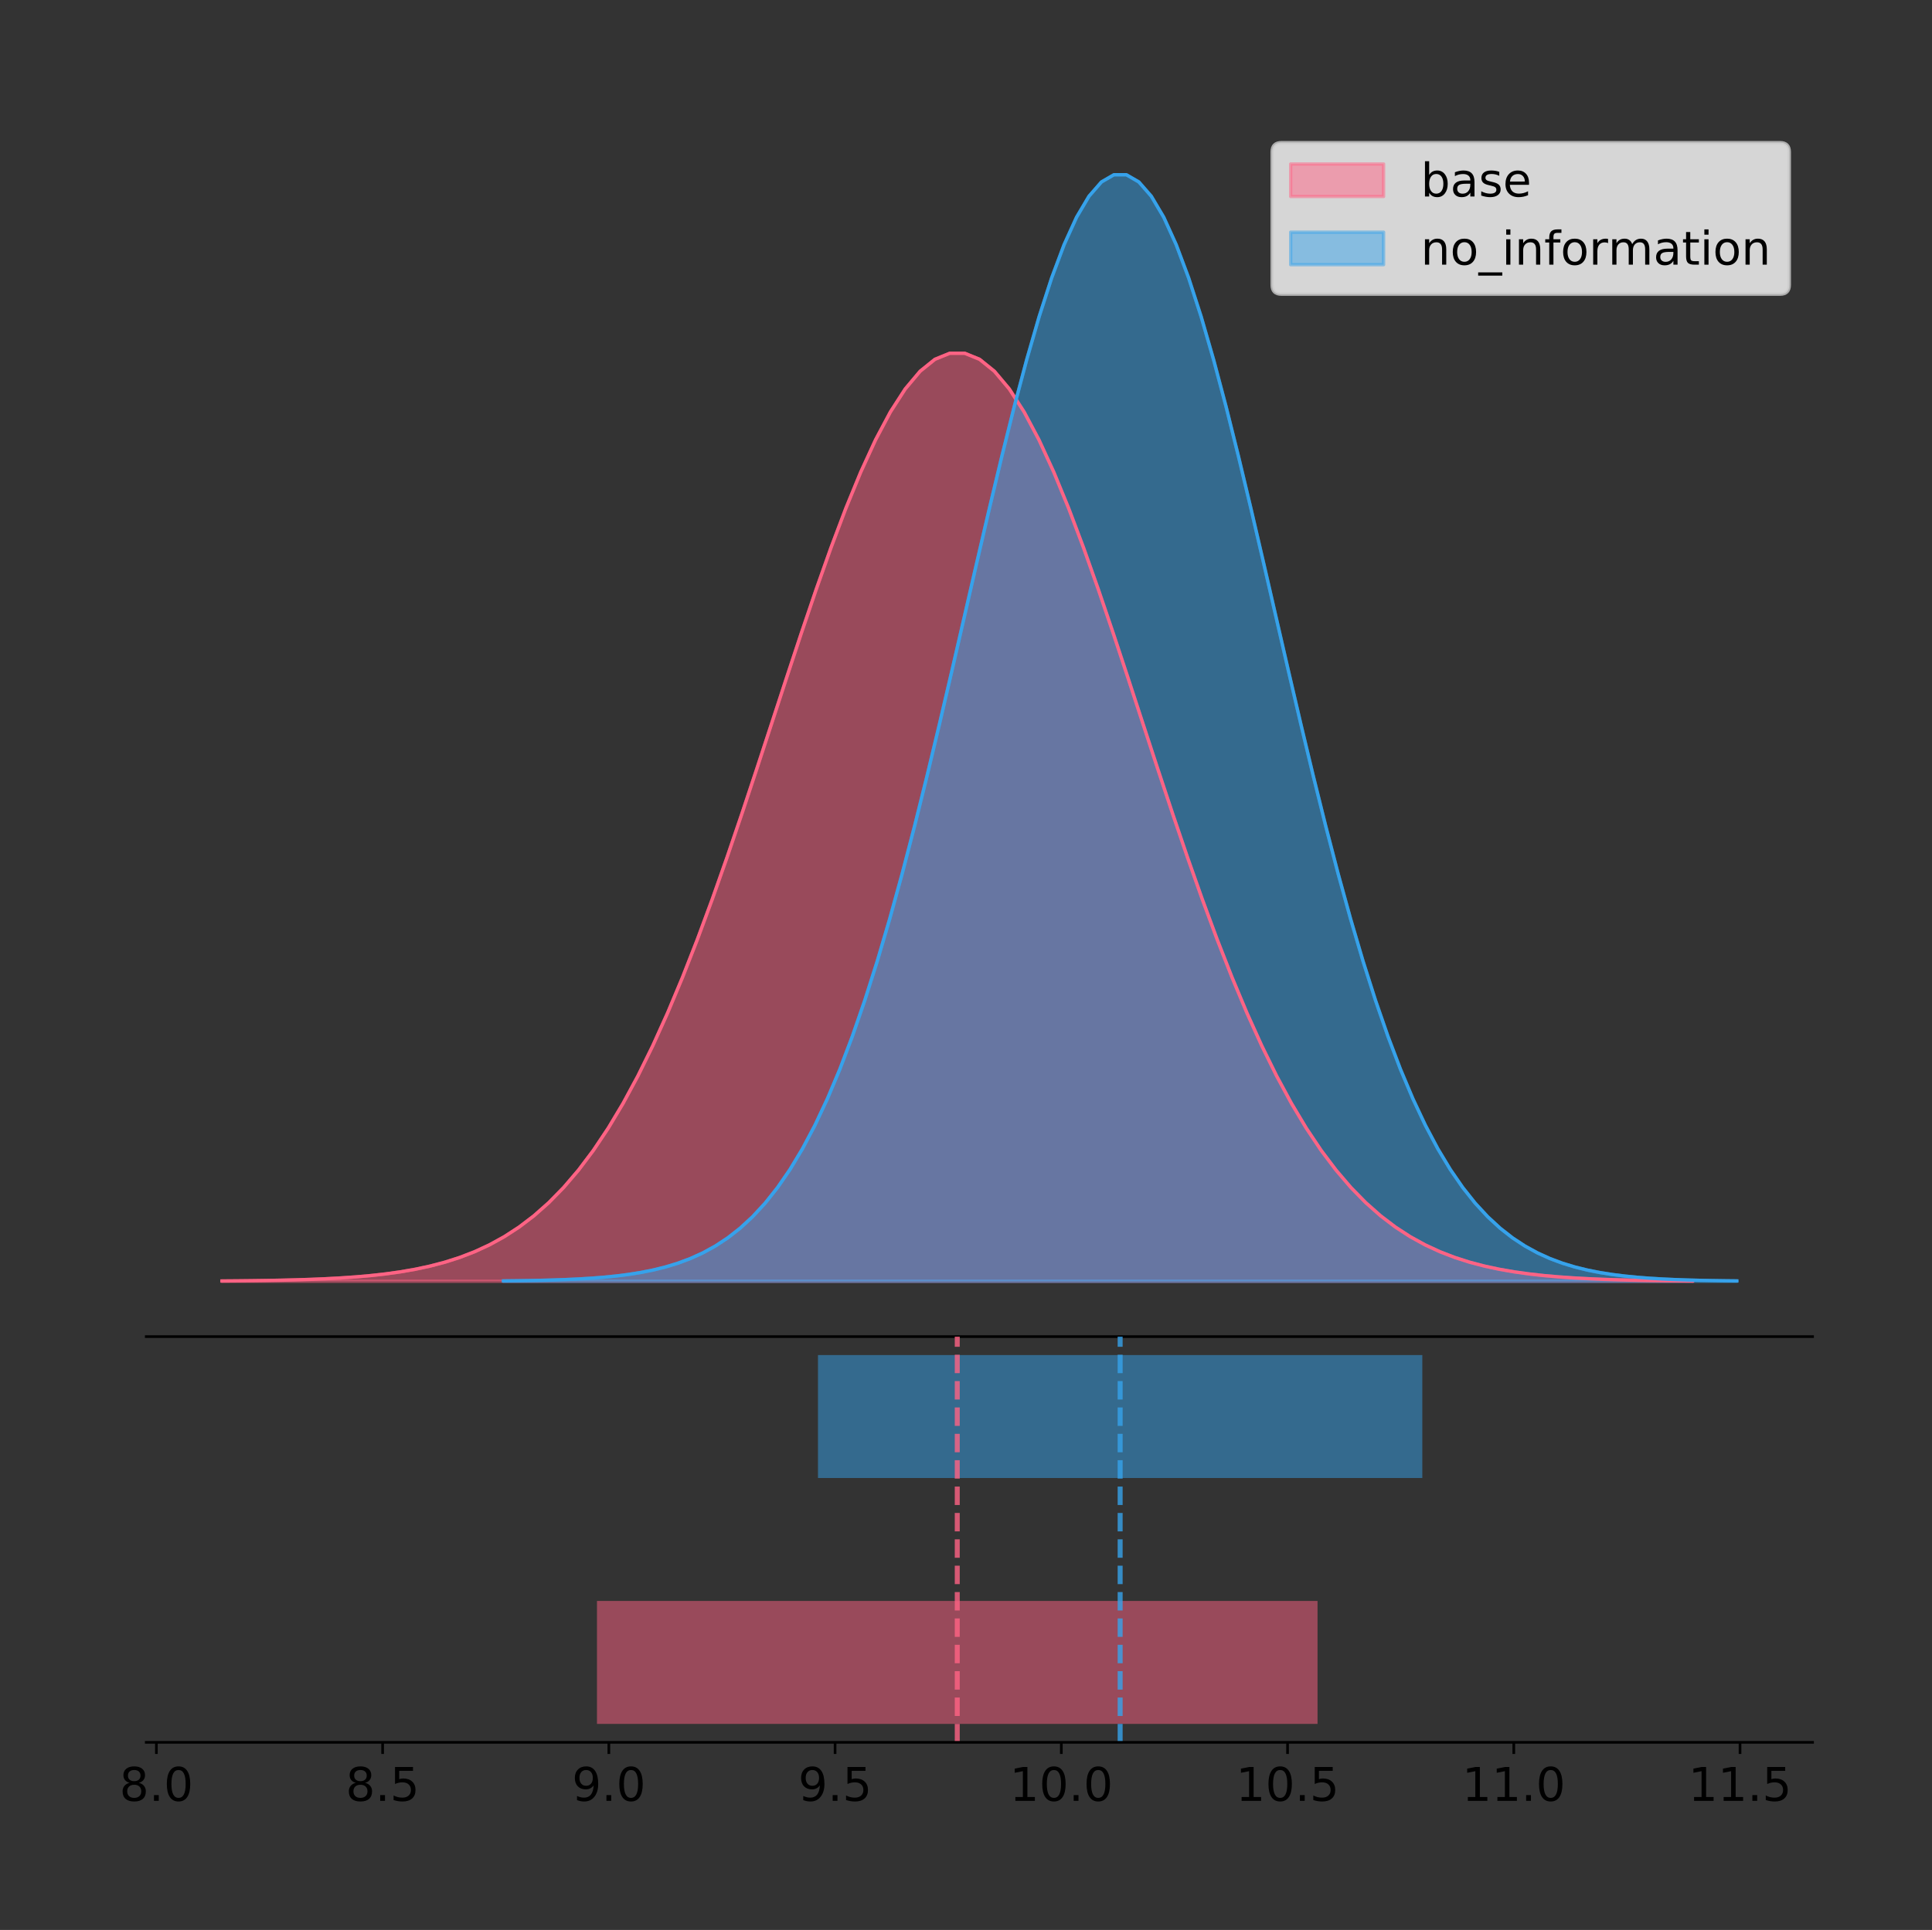 <?xml version="1.0" encoding="utf-8" standalone="no"?>
<!DOCTYPE svg PUBLIC "-//W3C//DTD SVG 1.1//EN"
  "http://www.w3.org/Graphics/SVG/1.1/DTD/svg11.dtd">
<!-- Created with matplotlib (https://matplotlib.org/) -->
<svg height="581.789pt" version="1.1" viewBox="0 0 582.277 581.789" width="582.277pt" xmlns="http://www.w3.org/2000/svg" xmlns:xlink="http://www.w3.org/1999/xlink">
 <rect x="0" y="0" width="582.277" height="581.789" fill="#333333" stroke="none"/>
 <defs>
  <style type="text/css">
*{stroke-linecap:butt;stroke-linejoin:round;}
  </style>
 </defs>
 <g id="figure_1">
  <g id="patch_1">
   <path d="M 0 581.789 
L 582.277 581.789 
L 582.277 0 
L 0 0 
z
" style="fill:none;"/>
  </g>
  <g id="axes_1">
   <g id="patch_2">
    <path d="M 44.077 402.93 
L 546.277 402.93 
L 546.277 36 
L 44.077 36 
z
" style="fill:none;"/>
   </g>
   <g id="PolyCollection_1">
    <defs>
     <path d="M 66.904 -195.538 
L 66.904 -195.632 
L 71.381 -195.667 
L 75.858 -195.715 
L 80.334 -195.779 
L 84.811 -195.863 
L 89.288 -195.974 
L 93.765 -196.119 
L 98.241 -196.307 
L 102.718 -196.55 
L 107.195 -196.86 
L 111.672 -197.255 
L 116.148 -197.753 
L 120.625 -198.377 
L 125.102 -199.153 
L 129.579 -200.111 
L 134.055 -201.285 
L 138.532 -202.713 
L 143.009 -204.439 
L 147.486 -206.507 
L 151.962 -208.969 
L 156.439 -211.875 
L 160.916 -215.281 
L 165.393 -219.242 
L 169.869 -223.812 
L 174.346 -229.044 
L 178.823 -234.986 
L 183.3 -241.679 
L 187.776 -249.156 
L 192.253 -257.439 
L 196.73 -266.537 
L 201.207 -276.442 
L 205.683 -287.129 
L 210.16 -298.553 
L 214.637 -310.647 
L 219.113 -323.325 
L 223.59 -336.475 
L 228.067 -349.966 
L 232.544 -363.648 
L 237.02 -377.351 
L 241.497 -390.891 
L 245.974 -404.073 
L 250.451 -416.696 
L 254.927 -428.556 
L 259.404 -439.455 
L 263.881 -449.201 
L 268.358 -457.62 
L 272.834 -464.555 
L 277.311 -469.877 
L 281.788 -473.484 
L 286.265 -475.305 
L 290.741 -475.305 
L 295.218 -473.484 
L 299.695 -469.877 
L 304.172 -464.555 
L 308.648 -457.62 
L 313.125 -449.201 
L 317.602 -439.455 
L 322.079 -428.556 
L 326.555 -416.696 
L 331.032 -404.073 
L 335.509 -390.891 
L 339.986 -377.351 
L 344.462 -363.648 
L 348.939 -349.966 
L 353.416 -336.475 
L 357.892 -323.325 
L 362.369 -310.647 
L 366.846 -298.553 
L 371.323 -287.129 
L 375.799 -276.442 
L 380.276 -266.537 
L 384.753 -257.439 
L 389.23 -249.156 
L 393.706 -241.679 
L 398.183 -234.986 
L 402.66 -229.044 
L 407.137 -223.812 
L 411.613 -219.242 
L 416.09 -215.281 
L 420.567 -211.875 
L 425.044 -208.969 
L 429.52 -206.507 
L 433.997 -204.439 
L 438.474 -202.713 
L 442.951 -201.285 
L 447.427 -200.111 
L 451.904 -199.153 
L 456.381 -198.377 
L 460.858 -197.753 
L 465.334 -197.255 
L 469.811 -196.86 
L 474.288 -196.55 
L 478.765 -196.307 
L 483.241 -196.119 
L 487.718 -195.974 
L 492.195 -195.863 
L 496.671 -195.779 
L 501.148 -195.715 
L 505.625 -195.667 
L 510.102 -195.632 
L 510.102 -195.538 
L 510.102 -195.538 
L 505.625 -195.538 
L 501.148 -195.538 
L 496.671 -195.538 
L 492.195 -195.538 
L 487.718 -195.538 
L 483.241 -195.538 
L 478.765 -195.538 
L 474.288 -195.538 
L 469.811 -195.538 
L 465.334 -195.538 
L 460.858 -195.538 
L 456.381 -195.538 
L 451.904 -195.538 
L 447.427 -195.538 
L 442.951 -195.538 
L 438.474 -195.538 
L 433.997 -195.538 
L 429.52 -195.538 
L 425.044 -195.538 
L 420.567 -195.538 
L 416.09 -195.538 
L 411.613 -195.538 
L 407.137 -195.538 
L 402.66 -195.538 
L 398.183 -195.538 
L 393.706 -195.538 
L 389.23 -195.538 
L 384.753 -195.538 
L 380.276 -195.538 
L 375.799 -195.538 
L 371.323 -195.538 
L 366.846 -195.538 
L 362.369 -195.538 
L 357.892 -195.538 
L 353.416 -195.538 
L 348.939 -195.538 
L 344.462 -195.538 
L 339.986 -195.538 
L 335.509 -195.538 
L 331.032 -195.538 
L 326.555 -195.538 
L 322.079 -195.538 
L 317.602 -195.538 
L 313.125 -195.538 
L 308.648 -195.538 
L 304.172 -195.538 
L 299.695 -195.538 
L 295.218 -195.538 
L 290.741 -195.538 
L 286.265 -195.538 
L 281.788 -195.538 
L 277.311 -195.538 
L 272.834 -195.538 
L 268.358 -195.538 
L 263.881 -195.538 
L 259.404 -195.538 
L 254.927 -195.538 
L 250.451 -195.538 
L 245.974 -195.538 
L 241.497 -195.538 
L 237.02 -195.538 
L 232.544 -195.538 
L 228.067 -195.538 
L 223.59 -195.538 
L 219.113 -195.538 
L 214.637 -195.538 
L 210.16 -195.538 
L 205.683 -195.538 
L 201.207 -195.538 
L 196.73 -195.538 
L 192.253 -195.538 
L 187.776 -195.538 
L 183.3 -195.538 
L 178.823 -195.538 
L 174.346 -195.538 
L 169.869 -195.538 
L 165.393 -195.538 
L 160.916 -195.538 
L 156.439 -195.538 
L 151.962 -195.538 
L 147.486 -195.538 
L 143.009 -195.538 
L 138.532 -195.538 
L 134.055 -195.538 
L 129.579 -195.538 
L 125.102 -195.538 
L 120.625 -195.538 
L 116.148 -195.538 
L 111.672 -195.538 
L 107.195 -195.538 
L 102.718 -195.538 
L 98.241 -195.538 
L 93.765 -195.538 
L 89.288 -195.538 
L 84.811 -195.538 
L 80.334 -195.538 
L 75.858 -195.538 
L 71.381 -195.538 
L 66.904 -195.538 
z
" id="m6d5a9f26d7" style="stroke:#ff6384;stroke-opacity:0.5;"/>
    </defs>
    <g clip-path="url(#p9b678c98da)">
     <use style="fill:#ff6384;fill-opacity:0.5;stroke:#ff6384;stroke-opacity:0.5;" x="0" xlink:href="#m6d5a9f26d7" y="581.789"/>
    </g>
   </g>
   <g id="PolyCollection_2">
    <defs>
     <path d="M 151.741 -195.538 
L 151.741 -195.65 
L 155.496 -195.692 
L 159.25 -195.749 
L 163.005 -195.825 
L 166.76 -195.925 
L 170.514 -196.058 
L 174.269 -196.23 
L 178.023 -196.455 
L 181.778 -196.744 
L 185.533 -197.115 
L 189.287 -197.585 
L 193.042 -198.179 
L 196.797 -198.923 
L 200.551 -199.848 
L 204.306 -200.99 
L 208.06 -202.39 
L 211.815 -204.093 
L 215.57 -206.151 
L 219.324 -208.617 
L 223.079 -211.552 
L 226.834 -215.017 
L 230.588 -219.078 
L 234.343 -223.801 
L 238.098 -229.25 
L 241.852 -235.488 
L 245.607 -242.572 
L 249.361 -250.552 
L 253.116 -259.468 
L 256.871 -269.344 
L 260.625 -280.192 
L 264.38 -292.002 
L 268.135 -304.744 
L 271.889 -318.365 
L 275.644 -332.786 
L 279.399 -347.901 
L 283.153 -363.58 
L 286.908 -379.667 
L 290.662 -395.98 
L 294.417 -412.318 
L 298.172 -428.462 
L 301.926 -444.18 
L 305.681 -459.23 
L 309.436 -473.372 
L 313.19 -486.366 
L 316.945 -497.987 
L 320.699 -508.025 
L 324.454 -516.294 
L 328.209 -522.64 
L 331.963 -526.94 
L 335.718 -529.111 
L 339.473 -529.111 
L 343.227 -526.94 
L 346.982 -522.64 
L 350.737 -516.294 
L 354.491 -508.025 
L 358.246 -497.987 
L 362 -486.366 
L 365.755 -473.372 
L 369.51 -459.23 
L 373.264 -444.18 
L 377.019 -428.462 
L 380.774 -412.318 
L 384.528 -395.98 
L 388.283 -379.667 
L 392.038 -363.58 
L 395.792 -347.901 
L 399.547 -332.786 
L 403.301 -318.365 
L 407.056 -304.744 
L 410.811 -292.002 
L 414.565 -280.192 
L 418.32 -269.344 
L 422.075 -259.468 
L 425.829 -250.552 
L 429.584 -242.572 
L 433.338 -235.488 
L 437.093 -229.25 
L 440.848 -223.801 
L 444.602 -219.078 
L 448.357 -215.017 
L 452.112 -211.552 
L 455.866 -208.617 
L 459.621 -206.151 
L 463.376 -204.093 
L 467.13 -202.39 
L 470.885 -200.99 
L 474.639 -199.848 
L 478.394 -198.923 
L 482.149 -198.179 
L 485.903 -197.585 
L 489.658 -197.115 
L 493.413 -196.744 
L 497.167 -196.455 
L 500.922 -196.23 
L 504.677 -196.058 
L 508.431 -195.925 
L 512.186 -195.825 
L 515.94 -195.749 
L 519.695 -195.692 
L 523.45 -195.65 
L 523.45 -195.538 
L 523.45 -195.538 
L 519.695 -195.538 
L 515.94 -195.538 
L 512.186 -195.538 
L 508.431 -195.538 
L 504.677 -195.538 
L 500.922 -195.538 
L 497.167 -195.538 
L 493.413 -195.538 
L 489.658 -195.538 
L 485.903 -195.538 
L 482.149 -195.538 
L 478.394 -195.538 
L 474.639 -195.538 
L 470.885 -195.538 
L 467.13 -195.538 
L 463.376 -195.538 
L 459.621 -195.538 
L 455.866 -195.538 
L 452.112 -195.538 
L 448.357 -195.538 
L 444.602 -195.538 
L 440.848 -195.538 
L 437.093 -195.538 
L 433.338 -195.538 
L 429.584 -195.538 
L 425.829 -195.538 
L 422.075 -195.538 
L 418.32 -195.538 
L 414.565 -195.538 
L 410.811 -195.538 
L 407.056 -195.538 
L 403.301 -195.538 
L 399.547 -195.538 
L 395.792 -195.538 
L 392.038 -195.538 
L 388.283 -195.538 
L 384.528 -195.538 
L 380.774 -195.538 
L 377.019 -195.538 
L 373.264 -195.538 
L 369.51 -195.538 
L 365.755 -195.538 
L 362 -195.538 
L 358.246 -195.538 
L 354.491 -195.538 
L 350.737 -195.538 
L 346.982 -195.538 
L 343.227 -195.538 
L 339.473 -195.538 
L 335.718 -195.538 
L 331.963 -195.538 
L 328.209 -195.538 
L 324.454 -195.538 
L 320.699 -195.538 
L 316.945 -195.538 
L 313.19 -195.538 
L 309.436 -195.538 
L 305.681 -195.538 
L 301.926 -195.538 
L 298.172 -195.538 
L 294.417 -195.538 
L 290.662 -195.538 
L 286.908 -195.538 
L 283.153 -195.538 
L 279.399 -195.538 
L 275.644 -195.538 
L 271.889 -195.538 
L 268.135 -195.538 
L 264.38 -195.538 
L 260.625 -195.538 
L 256.871 -195.538 
L 253.116 -195.538 
L 249.361 -195.538 
L 245.607 -195.538 
L 241.852 -195.538 
L 238.098 -195.538 
L 234.343 -195.538 
L 230.588 -195.538 
L 226.834 -195.538 
L 223.079 -195.538 
L 219.324 -195.538 
L 215.57 -195.538 
L 211.815 -195.538 
L 208.06 -195.538 
L 204.306 -195.538 
L 200.551 -195.538 
L 196.797 -195.538 
L 193.042 -195.538 
L 189.287 -195.538 
L 185.533 -195.538 
L 181.778 -195.538 
L 178.023 -195.538 
L 174.269 -195.538 
L 170.514 -195.538 
L 166.76 -195.538 
L 163.005 -195.538 
L 159.25 -195.538 
L 155.496 -195.538 
L 151.741 -195.538 
z
" id="m4017d80cda" style="stroke:#36a2eb;stroke-opacity:0.5;"/>
    </defs>
    <g clip-path="url(#p9b678c98da)">
     <use style="fill:#36a2eb;fill-opacity:0.5;stroke:#36a2eb;stroke-opacity:0.5;" x="0" xlink:href="#m4017d80cda" y="581.789"/>
    </g>
   </g>
   <g id="line2d_1">
    <path clip-path="url(#p9b678c98da)" d="M 66.904 386.157 
L 71.381 386.122 
L 75.858 386.074 
L 80.334 386.011 
L 84.811 385.927 
L 89.288 385.816 
L 93.765 385.671 
L 98.241 385.482 
L 102.718 385.24 
L 107.195 384.929 
L 111.672 384.534 
L 116.148 384.036 
L 120.625 383.412 
L 125.102 382.637 
L 129.579 381.679 
L 134.055 380.505 
L 138.532 379.076 
L 143.009 377.351 
L 147.486 375.282 
L 151.962 372.821 
L 156.439 369.914 
L 160.916 366.508 
L 165.393 362.548 
L 169.869 357.977 
L 174.346 352.745 
L 178.823 346.804 
L 183.3 340.111 
L 187.776 332.634 
L 192.253 324.35 
L 196.73 315.252 
L 201.207 305.347 
L 205.683 294.66 
L 210.16 283.236 
L 214.637 271.142 
L 219.113 258.465 
L 223.59 245.315 
L 228.067 231.823 
L 232.544 218.141 
L 237.02 204.438 
L 241.497 190.898 
L 245.974 177.716 
L 250.451 165.093 
L 254.927 153.233 
L 259.404 142.335 
L 263.881 132.588 
L 268.358 124.17 
L 272.834 117.234 
L 277.311 111.912 
L 281.788 108.306 
L 286.265 106.485 
L 290.741 106.485 
L 295.218 108.306 
L 299.695 111.912 
L 304.172 117.234 
L 308.648 124.17 
L 313.125 132.588 
L 317.602 142.335 
L 322.079 153.233 
L 326.555 165.093 
L 331.032 177.716 
L 335.509 190.898 
L 339.986 204.438 
L 344.462 218.141 
L 348.939 231.823 
L 353.416 245.315 
L 357.892 258.465 
L 362.369 271.142 
L 366.846 283.236 
L 371.323 294.66 
L 375.799 305.347 
L 380.276 315.252 
L 384.753 324.35 
L 389.23 332.634 
L 393.706 340.111 
L 398.183 346.804 
L 402.66 352.745 
L 407.137 357.977 
L 411.613 362.548 
L 416.09 366.508 
L 420.567 369.914 
L 425.044 372.821 
L 429.52 375.282 
L 433.997 377.351 
L 438.474 379.076 
L 442.951 380.505 
L 447.427 381.679 
L 451.904 382.637 
L 456.381 383.412 
L 460.858 384.036 
L 465.334 384.534 
L 469.811 384.929 
L 474.288 385.24 
L 478.765 385.482 
L 483.241 385.671 
L 487.718 385.816 
L 492.195 385.927 
L 496.671 386.011 
L 501.148 386.074 
L 505.625 386.122 
L 510.102 386.157 
" style="fill:none;stroke:#ff6384;stroke-linecap:square;"/>
   </g>
   <g id="line2d_2">
    <path clip-path="url(#p9b678c98da)" d="M 151.741 386.139 
L 155.496 386.097 
L 159.25 386.04 
L 163.005 385.965 
L 166.76 385.864 
L 170.514 385.732 
L 174.269 385.559 
L 178.023 385.334 
L 181.778 385.045 
L 185.533 384.675 
L 189.287 384.204 
L 193.042 383.61 
L 196.797 382.867 
L 200.551 381.941 
L 204.306 380.799 
L 208.06 379.399 
L 211.815 377.696 
L 215.57 375.639 
L 219.324 373.172 
L 223.079 370.238 
L 226.834 366.772 
L 230.588 362.711 
L 234.343 357.989 
L 238.098 352.539 
L 241.852 346.301 
L 245.607 339.217 
L 249.361 331.237 
L 253.116 322.322 
L 256.871 312.445 
L 260.625 301.597 
L 264.38 289.787 
L 268.135 277.045 
L 271.889 263.424 
L 275.644 249.004 
L 279.399 233.888 
L 283.153 218.209 
L 286.908 202.123 
L 290.662 185.809 
L 294.417 169.471 
L 298.172 153.327 
L 301.926 137.61 
L 305.681 122.559 
L 309.436 108.418 
L 313.19 95.423 
L 316.945 83.803 
L 320.699 73.765 
L 324.454 65.495 
L 328.209 59.15 
L 331.963 54.85 
L 335.718 52.679 
L 339.473 52.679 
L 343.227 54.85 
L 346.982 59.15 
L 350.737 65.495 
L 354.491 73.765 
L 358.246 83.803 
L 362 95.423 
L 365.755 108.418 
L 369.51 122.559 
L 373.264 137.61 
L 377.019 153.327 
L 380.774 169.471 
L 384.528 185.809 
L 388.283 202.123 
L 392.038 218.209 
L 395.792 233.888 
L 399.547 249.004 
L 403.301 263.424 
L 407.056 277.045 
L 410.811 289.787 
L 414.565 301.597 
L 418.32 312.445 
L 422.075 322.322 
L 425.829 331.237 
L 429.584 339.217 
L 433.338 346.301 
L 437.093 352.539 
L 440.848 357.989 
L 444.602 362.711 
L 448.357 366.772 
L 452.112 370.238 
L 455.866 373.172 
L 459.621 375.639 
L 463.376 377.696 
L 467.13 379.399 
L 470.885 380.799 
L 474.639 381.941 
L 478.394 382.867 
L 482.149 383.61 
L 485.903 384.204 
L 489.658 384.675 
L 493.413 385.045 
L 497.167 385.334 
L 500.922 385.559 
L 504.677 385.732 
L 508.431 385.864 
L 512.186 385.965 
L 515.94 386.04 
L 519.695 386.097 
L 523.45 386.139 
" style="fill:none;stroke:#36a2eb;stroke-linecap:square;"/>
   </g>
   <g id="patch_3">
    <path d="M 44.077 402.93 
L 546.277 402.93 
" style="fill:none;stroke:#000000;stroke-linecap:square;stroke-linejoin:miter;stroke-width:0.8;"/>
   </g>
   <g id="legend_1">
    <g id="patch_4">
     <path d="M 386.196 88.688 
L 536.477 88.688 
Q 539.277 88.688 539.277 85.888 
L 539.277 45.8 
Q 539.277 43 536.477 43 
L 386.196 43 
Q 383.396 43 383.396 45.8 
L 383.396 85.888 
Q 383.396 88.688 386.196 88.688 
z
" style="fill:#ffffff;opacity:0.8;stroke:#cccccc;stroke-linejoin:miter;"/>
    </g>
    <g id="patch_5">
     <path d="M 388.996 59.238 
L 416.996 59.238 
L 416.996 49.438 
L 388.996 49.438 
z
" style="fill:#ff6384;opacity:0.5;stroke:#ff6384;stroke-linejoin:miter;"/>
    </g>
    <g id="text_1">
     <!-- base -->
     <defs>
      <path d="M 48.688 27.297 
Q 48.688 37.203 44.609 42.844 
Q 40.531 48.484 33.406 48.484 
Q 26.266 48.484 22.188 42.844 
Q 18.109 37.203 18.109 27.297 
Q 18.109 17.391 22.188 11.75 
Q 26.266 6.109 33.406 6.109 
Q 40.531 6.109 44.609 11.75 
Q 48.688 17.391 48.688 27.297 
z
M 18.109 46.391 
Q 20.953 51.266 25.266 53.625 
Q 29.594 56 35.594 56 
Q 45.562 56 51.781 48.094 
Q 58.016 40.188 58.016 27.297 
Q 58.016 14.406 51.781 6.484 
Q 45.562 -1.422 35.594 -1.422 
Q 29.594 -1.422 25.266 0.953 
Q 20.953 3.328 18.109 8.203 
L 18.109 0 
L 9.078 0 
L 9.078 75.984 
L 18.109 75.984 
z
" id="DejaVuSans-98"/>
      <path d="M 34.281 27.484 
Q 23.391 27.484 19.188 25 
Q 14.984 22.516 14.984 16.5 
Q 14.984 11.719 18.141 8.906 
Q 21.297 6.109 26.703 6.109 
Q 34.188 6.109 38.703 11.406 
Q 43.219 16.703 43.219 25.484 
L 43.219 27.484 
z
M 52.203 31.203 
L 52.203 0 
L 43.219 0 
L 43.219 8.297 
Q 40.141 3.328 35.547 0.953 
Q 30.953 -1.422 24.312 -1.422 
Q 15.922 -1.422 10.953 3.297 
Q 6 8.016 6 15.922 
Q 6 25.141 12.172 29.828 
Q 18.359 34.516 30.609 34.516 
L 43.219 34.516 
L 43.219 35.406 
Q 43.219 41.609 39.141 45 
Q 35.062 48.391 27.688 48.391 
Q 23 48.391 18.547 47.266 
Q 14.109 46.141 10.016 43.891 
L 10.016 52.203 
Q 14.938 54.109 19.578 55.047 
Q 24.219 56 28.609 56 
Q 40.484 56 46.344 49.844 
Q 52.203 43.703 52.203 31.203 
z
" id="DejaVuSans-97"/>
      <path d="M 44.281 53.078 
L 44.281 44.578 
Q 40.484 46.531 36.375 47.5 
Q 32.281 48.484 27.875 48.484 
Q 21.188 48.484 17.844 46.438 
Q 14.5 44.391 14.5 40.281 
Q 14.5 37.156 16.891 35.375 
Q 19.281 33.594 26.516 31.984 
L 29.594 31.297 
Q 39.156 29.25 43.188 25.516 
Q 47.219 21.781 47.219 15.094 
Q 47.219 7.469 41.188 3.016 
Q 35.156 -1.422 24.609 -1.422 
Q 20.219 -1.422 15.453 -0.562 
Q 10.688 0.297 5.422 2 
L 5.422 11.281 
Q 10.406 8.688 15.234 7.391 
Q 20.062 6.109 24.812 6.109 
Q 31.156 6.109 34.562 8.281 
Q 37.984 10.453 37.984 14.406 
Q 37.984 18.062 35.516 20.016 
Q 33.062 21.969 24.703 23.781 
L 21.578 24.516 
Q 13.234 26.266 9.516 29.906 
Q 5.812 33.547 5.812 39.891 
Q 5.812 47.609 11.281 51.797 
Q 16.75 56 26.812 56 
Q 31.781 56 36.172 55.266 
Q 40.578 54.547 44.281 53.078 
z
" id="DejaVuSans-115"/>
      <path d="M 56.203 29.594 
L 56.203 25.203 
L 14.891 25.203 
Q 15.484 15.922 20.484 11.062 
Q 25.484 6.203 34.422 6.203 
Q 39.594 6.203 44.453 7.469 
Q 49.312 8.734 54.109 11.281 
L 54.109 2.781 
Q 49.266 0.734 44.188 -0.344 
Q 39.109 -1.422 33.891 -1.422 
Q 20.797 -1.422 13.156 6.188 
Q 5.516 13.812 5.516 26.812 
Q 5.516 40.234 12.766 48.109 
Q 20.016 56 32.328 56 
Q 43.359 56 49.781 48.891 
Q 56.203 41.797 56.203 29.594 
z
M 47.219 32.234 
Q 47.125 39.594 43.094 43.984 
Q 39.062 48.391 32.422 48.391 
Q 24.906 48.391 20.391 44.141 
Q 15.875 39.891 15.188 32.172 
z
" id="DejaVuSans-101"/>
     </defs>
     <g transform="translate(428.196 59.238)scale(0.14 -0.14)">
      <use xlink:href="#DejaVuSans-98"/>
      <use x="63.477" xlink:href="#DejaVuSans-97"/>
      <use x="124.756" xlink:href="#DejaVuSans-115"/>
      <use x="176.855" xlink:href="#DejaVuSans-101"/>
     </g>
    </g>
    <g id="patch_6">
     <path d="M 388.996 79.787 
L 416.996 79.787 
L 416.996 69.987 
L 388.996 69.987 
z
" style="fill:#36a2eb;opacity:0.5;stroke:#36a2eb;stroke-linejoin:miter;"/>
    </g>
    <g id="text_2">
     <!-- no_information -->
     <defs>
      <path d="M 54.891 33.016 
L 54.891 0 
L 45.906 0 
L 45.906 32.719 
Q 45.906 40.484 42.875 44.328 
Q 39.844 48.188 33.797 48.188 
Q 26.516 48.188 22.312 43.547 
Q 18.109 38.922 18.109 30.906 
L 18.109 0 
L 9.078 0 
L 9.078 54.688 
L 18.109 54.688 
L 18.109 46.188 
Q 21.344 51.125 25.703 53.562 
Q 30.078 56 35.797 56 
Q 45.219 56 50.047 50.172 
Q 54.891 44.344 54.891 33.016 
z
" id="DejaVuSans-110"/>
      <path d="M 30.609 48.391 
Q 23.391 48.391 19.188 42.75 
Q 14.984 37.109 14.984 27.297 
Q 14.984 17.484 19.156 11.844 
Q 23.344 6.203 30.609 6.203 
Q 37.797 6.203 41.984 11.859 
Q 46.188 17.531 46.188 27.297 
Q 46.188 37.016 41.984 42.703 
Q 37.797 48.391 30.609 48.391 
z
M 30.609 56 
Q 42.328 56 49.016 48.375 
Q 55.719 40.766 55.719 27.297 
Q 55.719 13.875 49.016 6.219 
Q 42.328 -1.422 30.609 -1.422 
Q 18.844 -1.422 12.172 6.219 
Q 5.516 13.875 5.516 27.297 
Q 5.516 40.766 12.172 48.375 
Q 18.844 56 30.609 56 
z
" id="DejaVuSans-111"/>
      <path d="M 50.984 -16.609 
L 50.984 -23.578 
L -0.984 -23.578 
L -0.984 -16.609 
z
" id="DejaVuSans-95"/>
      <path d="M 9.422 54.688 
L 18.406 54.688 
L 18.406 0 
L 9.422 0 
z
M 9.422 75.984 
L 18.406 75.984 
L 18.406 64.594 
L 9.422 64.594 
z
" id="DejaVuSans-105"/>
      <path d="M 37.109 75.984 
L 37.109 68.5 
L 28.516 68.5 
Q 23.688 68.5 21.797 66.547 
Q 19.922 64.594 19.922 59.516 
L 19.922 54.688 
L 34.719 54.688 
L 34.719 47.703 
L 19.922 47.703 
L 19.922 0 
L 10.891 0 
L 10.891 47.703 
L 2.297 47.703 
L 2.297 54.688 
L 10.891 54.688 
L 10.891 58.5 
Q 10.891 67.625 15.141 71.797 
Q 19.391 75.984 28.609 75.984 
z
" id="DejaVuSans-102"/>
      <path d="M 41.109 46.297 
Q 39.594 47.172 37.812 47.578 
Q 36.031 48 33.891 48 
Q 26.266 48 22.188 43.047 
Q 18.109 38.094 18.109 28.812 
L 18.109 0 
L 9.078 0 
L 9.078 54.688 
L 18.109 54.688 
L 18.109 46.188 
Q 20.953 51.172 25.484 53.578 
Q 30.031 56 36.531 56 
Q 37.453 56 38.578 55.875 
Q 39.703 55.766 41.062 55.516 
z
" id="DejaVuSans-114"/>
      <path d="M 52 44.188 
Q 55.375 50.25 60.062 53.125 
Q 64.75 56 71.094 56 
Q 79.641 56 84.281 50.016 
Q 88.922 44.047 88.922 33.016 
L 88.922 0 
L 79.891 0 
L 79.891 32.719 
Q 79.891 40.578 77.094 44.375 
Q 74.312 48.188 68.609 48.188 
Q 61.625 48.188 57.562 43.547 
Q 53.516 38.922 53.516 30.906 
L 53.516 0 
L 44.484 0 
L 44.484 32.719 
Q 44.484 40.625 41.703 44.406 
Q 38.922 48.188 33.109 48.188 
Q 26.219 48.188 22.156 43.531 
Q 18.109 38.875 18.109 30.906 
L 18.109 0 
L 9.078 0 
L 9.078 54.688 
L 18.109 54.688 
L 18.109 46.188 
Q 21.188 51.219 25.484 53.609 
Q 29.781 56 35.688 56 
Q 41.656 56 45.828 52.969 
Q 50 49.953 52 44.188 
z
" id="DejaVuSans-109"/>
      <path d="M 18.312 70.219 
L 18.312 54.688 
L 36.812 54.688 
L 36.812 47.703 
L 18.312 47.703 
L 18.312 18.016 
Q 18.312 11.328 20.141 9.422 
Q 21.969 7.516 27.594 7.516 
L 36.812 7.516 
L 36.812 0 
L 27.594 0 
Q 17.188 0 13.234 3.875 
Q 9.281 7.766 9.281 18.016 
L 9.281 47.703 
L 2.688 47.703 
L 2.688 54.688 
L 9.281 54.688 
L 9.281 70.219 
z
" id="DejaVuSans-116"/>
     </defs>
     <g transform="translate(428.196 79.787)scale(0.14 -0.14)">
      <use xlink:href="#DejaVuSans-110"/>
      <use x="63.379" xlink:href="#DejaVuSans-111"/>
      <use x="124.561" xlink:href="#DejaVuSans-95"/>
      <use x="174.561" xlink:href="#DejaVuSans-105"/>
      <use x="202.344" xlink:href="#DejaVuSans-110"/>
      <use x="265.723" xlink:href="#DejaVuSans-102"/>
      <use x="300.928" xlink:href="#DejaVuSans-111"/>
      <use x="362.109" xlink:href="#DejaVuSans-114"/>
      <use x="403.207" xlink:href="#DejaVuSans-109"/>
      <use x="500.619" xlink:href="#DejaVuSans-97"/>
      <use x="561.898" xlink:href="#DejaVuSans-116"/>
      <use x="601.107" xlink:href="#DejaVuSans-105"/>
      <use x="628.891" xlink:href="#DejaVuSans-111"/>
      <use x="690.072" xlink:href="#DejaVuSans-110"/>
     </g>
    </g>
   </g>
  </g>
  <g id="axes_2">
   <g id="patch_7">
    <path d="M 44.077 525.24 
L 546.277 525.24 
L 546.277 402.93 
L 44.077 402.93 
z
" style="fill:none;"/>
   </g>
   <g id="patch_8">
    <path clip-path="url(#p117711c86e)" d="M 179.92 519.68 
L 397.086 519.68 
L 397.086 482.617 
L 179.92 482.617 
z
" style="fill:#ff6384;opacity:0.5;"/>
   </g>
   <g id="patch_9">
    <path clip-path="url(#p117711c86e)" d="M 246.527 445.553 
L 428.664 445.553 
L 428.664 408.49 
L 246.527 408.49 
z
" style="fill:#36a2eb;opacity:0.5;"/>
   </g>
   <g id="matplotlib.axis_1">
    <g id="xtick_1">
     <g id="line2d_3">
      <defs>
       <path d="M 0 0 
L 0 3.5 
" id="meaebe85cfb" style="stroke:#000000;stroke-width:0.8;"/>
      </defs>
      <g>
       <use style="stroke:#000000;stroke-width:0.8;" x="47.132" xlink:href="#meaebe85cfb" y="525.24"/>
      </g>
     </g>
     <g id="text_3">
      <!-- 8.0 -->
      <defs>
       <path d="M 31.781 34.625 
Q 24.75 34.625 20.719 30.859 
Q 16.703 27.094 16.703 20.516 
Q 16.703 13.922 20.719 10.156 
Q 24.75 6.391 31.781 6.391 
Q 38.812 6.391 42.859 10.172 
Q 46.922 13.969 46.922 20.516 
Q 46.922 27.094 42.891 30.859 
Q 38.875 34.625 31.781 34.625 
z
M 21.922 38.812 
Q 15.578 40.375 12.031 44.719 
Q 8.5 49.078 8.5 55.328 
Q 8.5 64.062 14.719 69.141 
Q 20.953 74.219 31.781 74.219 
Q 42.672 74.219 48.875 69.141 
Q 55.078 64.062 55.078 55.328 
Q 55.078 49.078 51.531 44.719 
Q 48 40.375 41.703 38.812 
Q 48.828 37.156 52.797 32.312 
Q 56.781 27.484 56.781 20.516 
Q 56.781 9.906 50.312 4.234 
Q 43.844 -1.422 31.781 -1.422 
Q 19.734 -1.422 13.25 4.234 
Q 6.781 9.906 6.781 20.516 
Q 6.781 27.484 10.781 32.312 
Q 14.797 37.156 21.922 38.812 
z
M 18.312 54.391 
Q 18.312 48.734 21.844 45.562 
Q 25.391 42.391 31.781 42.391 
Q 38.141 42.391 41.719 45.562 
Q 45.312 48.734 45.312 54.391 
Q 45.312 60.062 41.719 63.234 
Q 38.141 66.406 31.781 66.406 
Q 25.391 66.406 21.844 63.234 
Q 18.312 60.062 18.312 54.391 
z
" id="DejaVuSans-56"/>
       <path d="M 10.688 12.406 
L 21 12.406 
L 21 0 
L 10.688 0 
z
" id="DejaVuSans-46"/>
       <path d="M 31.781 66.406 
Q 24.172 66.406 20.328 58.906 
Q 16.5 51.422 16.5 36.375 
Q 16.5 21.391 20.328 13.891 
Q 24.172 6.391 31.781 6.391 
Q 39.453 6.391 43.281 13.891 
Q 47.125 21.391 47.125 36.375 
Q 47.125 51.422 43.281 58.906 
Q 39.453 66.406 31.781 66.406 
z
M 31.781 74.219 
Q 44.047 74.219 50.516 64.516 
Q 56.984 54.828 56.984 36.375 
Q 56.984 17.969 50.516 8.266 
Q 44.047 -1.422 31.781 -1.422 
Q 19.531 -1.422 13.062 8.266 
Q 6.594 17.969 6.594 36.375 
Q 6.594 54.828 13.062 64.516 
Q 19.531 74.219 31.781 74.219 
z
" id="DejaVuSans-48"/>
      </defs>
      <g transform="translate(36 542.878)scale(0.14 -0.14)">
       <use xlink:href="#DejaVuSans-56"/>
       <use x="63.623" xlink:href="#DejaVuSans-46"/>
       <use x="95.41" xlink:href="#DejaVuSans-48"/>
      </g>
     </g>
    </g>
    <g id="xtick_2">
     <g id="line2d_4">
      <g>
       <use style="stroke:#000000;stroke-width:0.8;" x="115.316" xlink:href="#meaebe85cfb" y="525.24"/>
      </g>
     </g>
     <g id="text_4">
      <!-- 8.5 -->
      <defs>
       <path d="M 10.797 72.906 
L 49.516 72.906 
L 49.516 64.594 
L 19.828 64.594 
L 19.828 46.734 
Q 21.969 47.469 24.109 47.828 
Q 26.266 48.188 28.422 48.188 
Q 40.625 48.188 47.75 41.5 
Q 54.891 34.812 54.891 23.391 
Q 54.891 11.625 47.562 5.094 
Q 40.234 -1.422 26.906 -1.422 
Q 22.312 -1.422 17.547 -0.641 
Q 12.797 0.141 7.719 1.703 
L 7.719 11.625 
Q 12.109 9.234 16.797 8.062 
Q 21.484 6.891 26.703 6.891 
Q 35.156 6.891 40.078 11.328 
Q 45.016 15.766 45.016 23.391 
Q 45.016 31 40.078 35.438 
Q 35.156 39.891 26.703 39.891 
Q 22.75 39.891 18.812 39.016 
Q 14.891 38.141 10.797 36.281 
z
" id="DejaVuSans-53"/>
      </defs>
      <g transform="translate(104.184 542.878)scale(0.14 -0.14)">
       <use xlink:href="#DejaVuSans-56"/>
       <use x="63.623" xlink:href="#DejaVuSans-46"/>
       <use x="95.41" xlink:href="#DejaVuSans-53"/>
      </g>
     </g>
    </g>
    <g id="xtick_3">
     <g id="line2d_5">
      <g>
       <use style="stroke:#000000;stroke-width:0.8;" x="183.5" xlink:href="#meaebe85cfb" y="525.24"/>
      </g>
     </g>
     <g id="text_5">
      <!-- 9.0 -->
      <defs>
       <path d="M 10.984 1.516 
L 10.984 10.5 
Q 14.703 8.734 18.5 7.812 
Q 22.312 6.891 25.984 6.891 
Q 35.75 6.891 40.891 13.453 
Q 46.047 20.016 46.781 33.406 
Q 43.953 29.203 39.594 26.953 
Q 35.25 24.703 29.984 24.703 
Q 19.047 24.703 12.672 31.312 
Q 6.297 37.938 6.297 49.422 
Q 6.297 60.641 12.938 67.422 
Q 19.578 74.219 30.609 74.219 
Q 43.266 74.219 49.922 64.516 
Q 56.594 54.828 56.594 36.375 
Q 56.594 19.141 48.406 8.859 
Q 40.234 -1.422 26.422 -1.422 
Q 22.703 -1.422 18.891 -0.688 
Q 15.094 0.047 10.984 1.516 
z
M 30.609 32.422 
Q 37.25 32.422 41.125 36.953 
Q 45.016 41.5 45.016 49.422 
Q 45.016 57.281 41.125 61.844 
Q 37.25 66.406 30.609 66.406 
Q 23.969 66.406 20.094 61.844 
Q 16.219 57.281 16.219 49.422 
Q 16.219 41.5 20.094 36.953 
Q 23.969 32.422 30.609 32.422 
z
" id="DejaVuSans-57"/>
      </defs>
      <g transform="translate(172.368 542.878)scale(0.14 -0.14)">
       <use xlink:href="#DejaVuSans-57"/>
       <use x="63.623" xlink:href="#DejaVuSans-46"/>
       <use x="95.41" xlink:href="#DejaVuSans-48"/>
      </g>
     </g>
    </g>
    <g id="xtick_4">
     <g id="line2d_6">
      <g>
       <use style="stroke:#000000;stroke-width:0.8;" x="251.684" xlink:href="#meaebe85cfb" y="525.24"/>
      </g>
     </g>
     <g id="text_6">
      <!-- 9.5 -->
      <g transform="translate(240.552 542.878)scale(0.14 -0.14)">
       <use xlink:href="#DejaVuSans-57"/>
       <use x="63.623" xlink:href="#DejaVuSans-46"/>
       <use x="95.41" xlink:href="#DejaVuSans-53"/>
      </g>
     </g>
    </g>
    <g id="xtick_5">
     <g id="line2d_7">
      <g>
       <use style="stroke:#000000;stroke-width:0.8;" x="319.868" xlink:href="#meaebe85cfb" y="525.24"/>
      </g>
     </g>
     <g id="text_7">
      <!-- 10.0 -->
      <defs>
       <path d="M 12.406 8.297 
L 28.516 8.297 
L 28.516 63.922 
L 10.984 60.406 
L 10.984 69.391 
L 28.422 72.906 
L 38.281 72.906 
L 38.281 8.297 
L 54.391 8.297 
L 54.391 0 
L 12.406 0 
z
" id="DejaVuSans-49"/>
      </defs>
      <g transform="translate(304.282 542.878)scale(0.14 -0.14)">
       <use xlink:href="#DejaVuSans-49"/>
       <use x="63.623" xlink:href="#DejaVuSans-48"/>
       <use x="127.246" xlink:href="#DejaVuSans-46"/>
       <use x="159.033" xlink:href="#DejaVuSans-48"/>
      </g>
     </g>
    </g>
    <g id="xtick_6">
     <g id="line2d_8">
      <g>
       <use style="stroke:#000000;stroke-width:0.8;" x="388.051" xlink:href="#meaebe85cfb" y="525.24"/>
      </g>
     </g>
     <g id="text_8">
      <!-- 10.5 -->
      <g transform="translate(372.465 542.878)scale(0.14 -0.14)">
       <use xlink:href="#DejaVuSans-49"/>
       <use x="63.623" xlink:href="#DejaVuSans-48"/>
       <use x="127.246" xlink:href="#DejaVuSans-46"/>
       <use x="159.033" xlink:href="#DejaVuSans-53"/>
      </g>
     </g>
    </g>
    <g id="xtick_7">
     <g id="line2d_9">
      <g>
       <use style="stroke:#000000;stroke-width:0.8;" x="456.235" xlink:href="#meaebe85cfb" y="525.24"/>
      </g>
     </g>
     <g id="text_9">
      <!-- 11.0 -->
      <g transform="translate(440.649 542.878)scale(0.14 -0.14)">
       <use xlink:href="#DejaVuSans-49"/>
       <use x="63.623" xlink:href="#DejaVuSans-49"/>
       <use x="127.246" xlink:href="#DejaVuSans-46"/>
       <use x="159.033" xlink:href="#DejaVuSans-48"/>
      </g>
     </g>
    </g>
    <g id="xtick_8">
     <g id="line2d_10">
      <g>
       <use style="stroke:#000000;stroke-width:0.8;" x="524.419" xlink:href="#meaebe85cfb" y="525.24"/>
      </g>
     </g>
     <g id="text_10">
      <!-- 11.5 -->
      <g transform="translate(508.833 542.878)scale(0.14 -0.14)">
       <use xlink:href="#DejaVuSans-49"/>
       <use x="63.623" xlink:href="#DejaVuSans-49"/>
       <use x="127.246" xlink:href="#DejaVuSans-46"/>
       <use x="159.033" xlink:href="#DejaVuSans-53"/>
      </g>
     </g>
    </g>
   </g>
   <g id="line2d_11">
    <path clip-path="url(#p117711c86e)" d="M 288.503 525.24 
L 288.503 402.93 
" style="fill:none;stroke:#ff6384;stroke-dasharray:5.55,2.4;stroke-dashoffset:0;stroke-opacity:0.8;stroke-width:1.5;"/>
   </g>
   <g id="line2d_12">
    <path clip-path="url(#p117711c86e)" d="M 337.595 525.24 
L 337.595 402.93 
" style="fill:none;stroke:#36a2eb;stroke-dasharray:5.55,2.4;stroke-dashoffset:0;stroke-opacity:0.8;stroke-width:1.5;"/>
   </g>
   <g id="patch_10">
    <path d="M 44.077 525.24 
L 546.277 525.24 
" style="fill:none;stroke:#000000;stroke-linecap:square;stroke-linejoin:miter;stroke-width:0.8;"/>
   </g>
  </g>
 </g>
 <defs>
  <clipPath id="p9b678c98da">
   <rect height="366.93" width="502.2" x="44.077" y="36"/>
  </clipPath>
  <clipPath id="p117711c86e">
   <rect height="122.31" width="502.2" x="44.077" y="402.93"/>
  </clipPath>
 </defs>
</svg>
